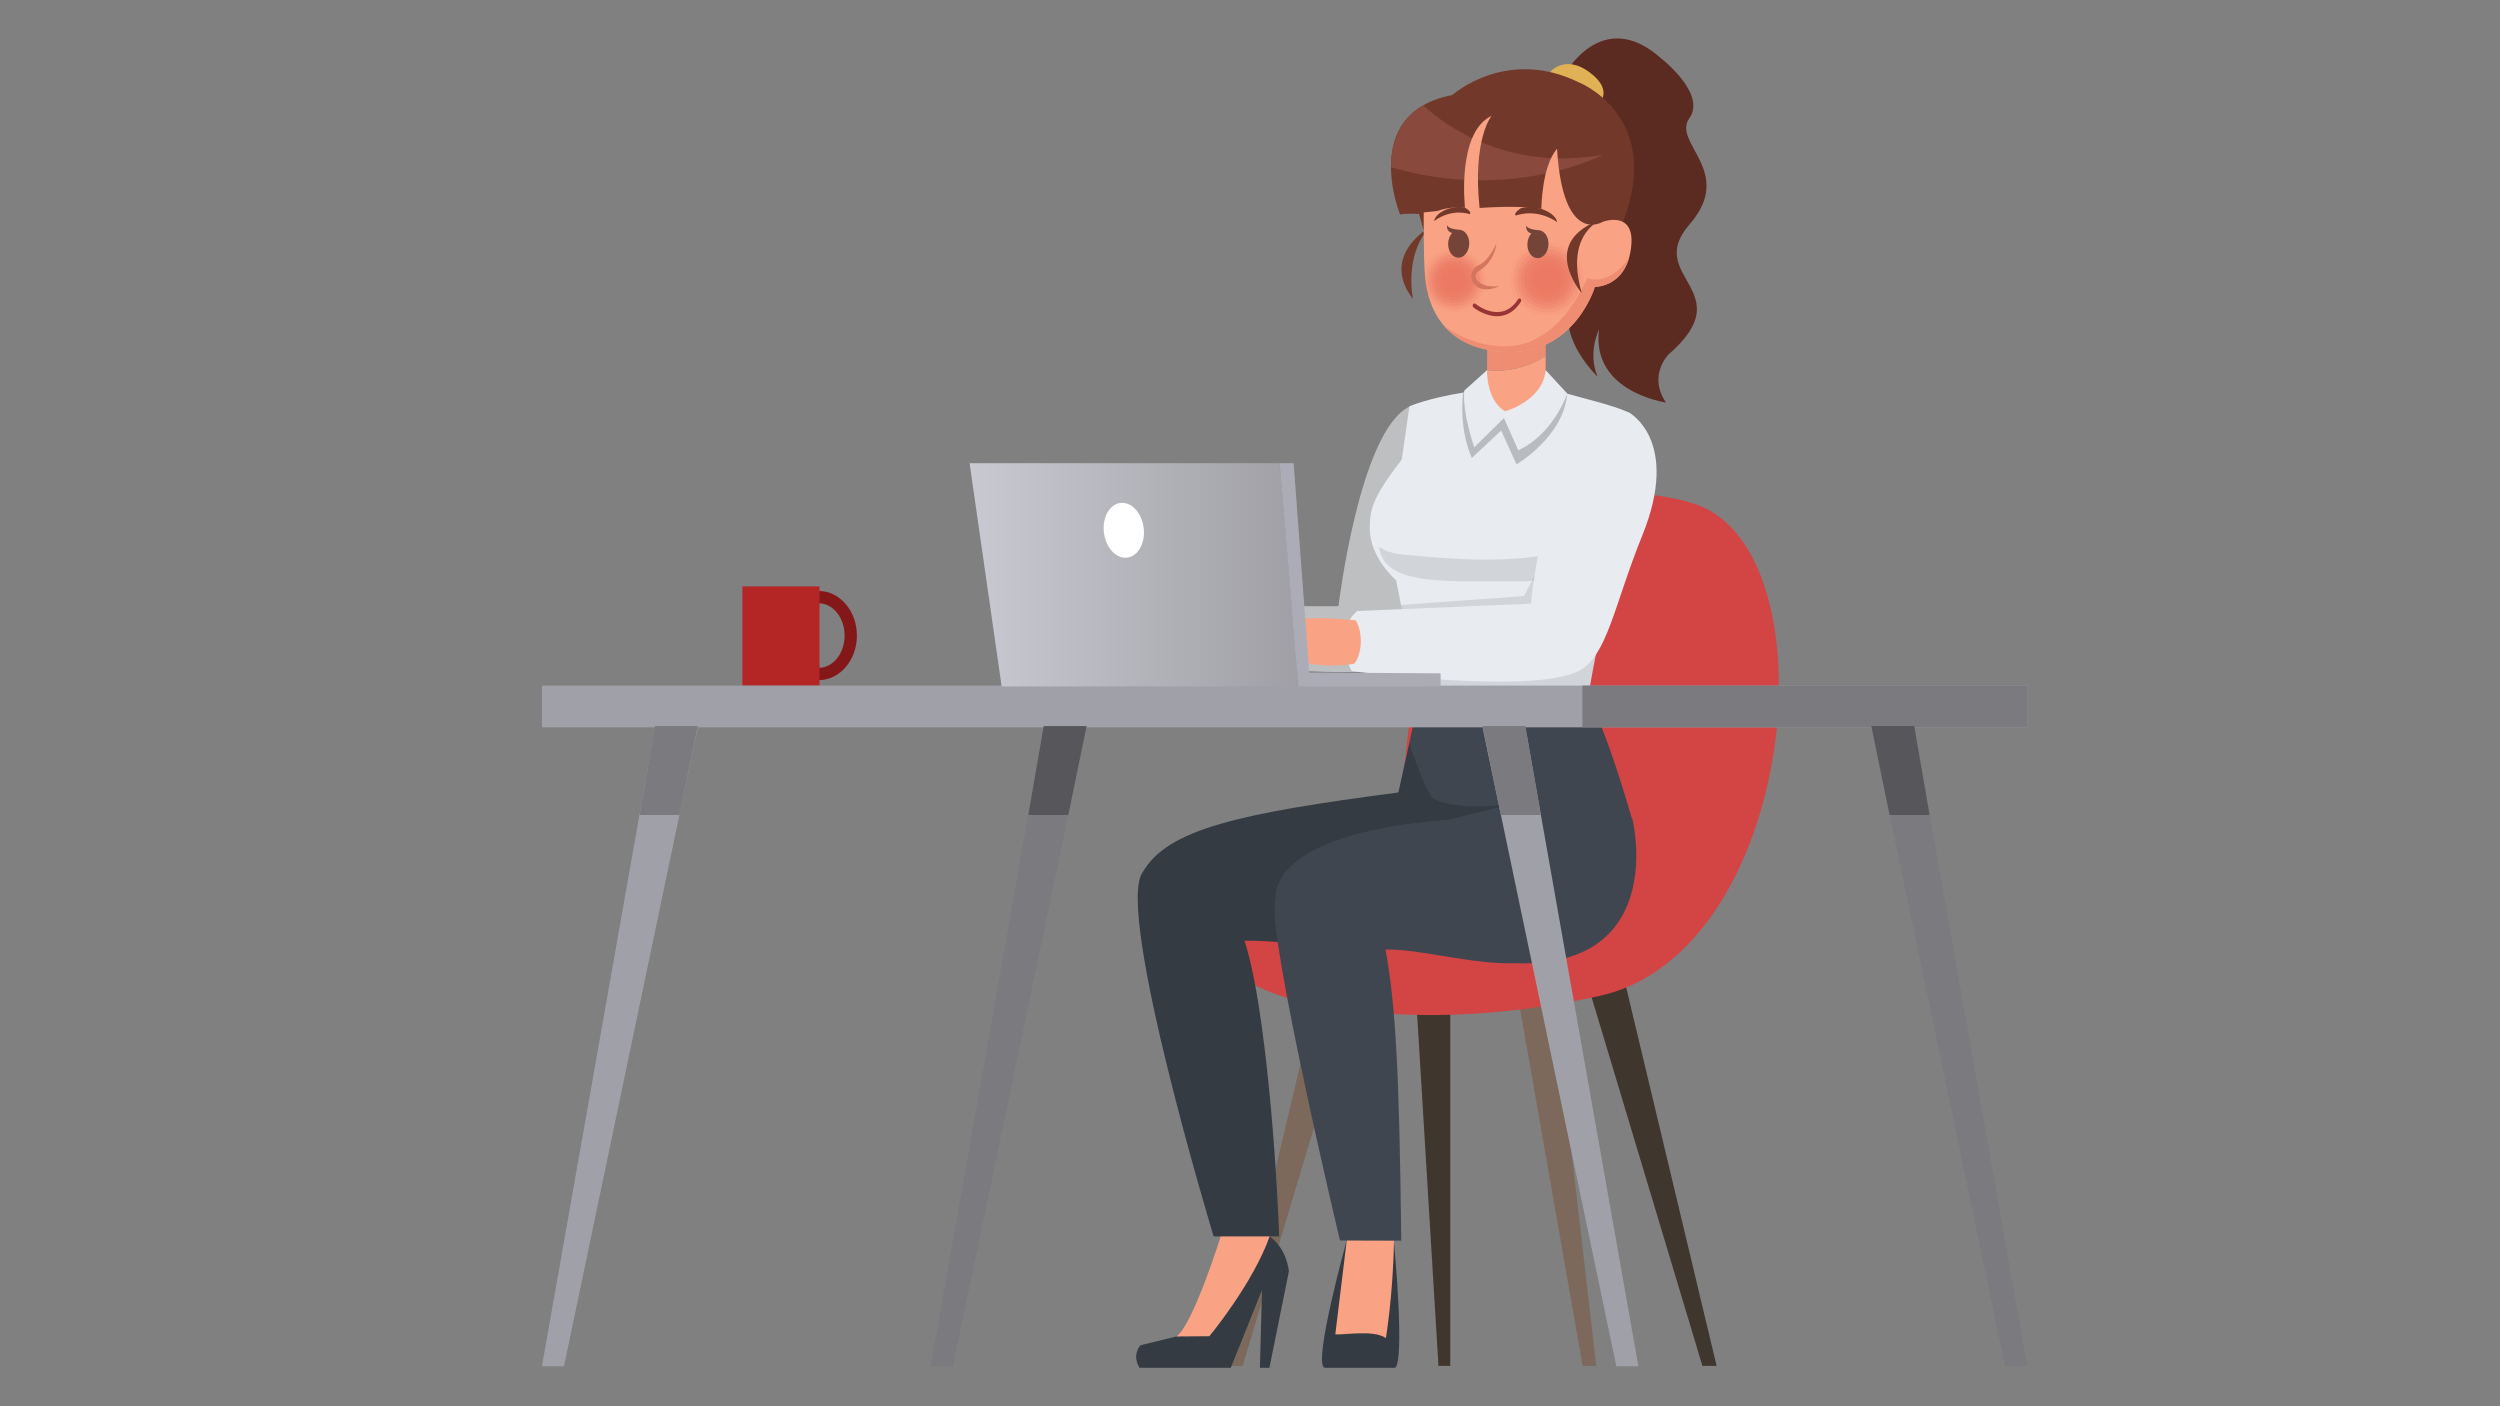 <?xml version="1.0" encoding="utf-8"?>
<!-- Generator: Adobe Illustrator 23.0.1, SVG Export Plug-In . SVG Version: 6.00 Build 0)  -->
<svg version="1.1" id="Layer_1" xmlns="http://www.w3.org/2000/svg" xmlns:xlink="http://www.w3.org/1999/xlink" x="0px" y="0px"
	 viewBox="0 0 800 450" style="enable-background:new 0 0 800 450;" xml:space="preserve">
<rect x="0" y="0" width="800" height="450" fill="#808080" stroke="none"/>
<style type="text/css">
	.st0{fill:#BDBFC1;}
	.st1{fill:#FAA284;}
	.st2{fill:#EF8D72;}
	.st3{fill:#72382A;}
	.st4{fill:#5B2A21;}
	.st5{fill:#E0B155;}
	.st6{fill:#89493D;}
	.st7{opacity:0.9;}
	.st8{opacity:0;clip-path:url(#SVGID_2_);}
	.st9{clip-path:url(#SVGID_4_);fill:#EA7460;}
	.st10{opacity:0.091;clip-path:url(#SVGID_2_);}
	.st11{clip-path:url(#SVGID_6_);fill:#EA7460;}
	.st12{opacity:0.182;clip-path:url(#SVGID_2_);}
	.st13{clip-path:url(#SVGID_8_);fill:#EA7460;}
	.st14{opacity:0.273;clip-path:url(#SVGID_2_);}
	.st15{clip-path:url(#SVGID_10_);fill:#EA7460;}
	.st16{opacity:0.364;clip-path:url(#SVGID_2_);}
	.st17{clip-path:url(#SVGID_12_);fill:#EA7460;}
	.st18{opacity:0.455;clip-path:url(#SVGID_2_);}
	.st19{clip-path:url(#SVGID_14_);fill:#EA7460;}
	.st20{opacity:0.545;clip-path:url(#SVGID_2_);}
	.st21{clip-path:url(#SVGID_16_);fill:#EA7460;}
	.st22{opacity:0.636;clip-path:url(#SVGID_2_);}
	.st23{clip-path:url(#SVGID_18_);fill:#EA7460;}
	.st24{opacity:0.727;clip-path:url(#SVGID_2_);}
	.st25{clip-path:url(#SVGID_20_);fill:#EA7460;}
	.st26{opacity:0.818;clip-path:url(#SVGID_2_);}
	.st27{clip-path:url(#SVGID_22_);fill:#EA7460;}
	.st28{opacity:0.909;clip-path:url(#SVGID_2_);}
	.st29{clip-path:url(#SVGID_24_);fill:#EA7460;}
	.st30{clip-path:url(#SVGID_2_);}
	.st31{clip-path:url(#SVGID_26_);fill:#EA7460;}
	.st32{opacity:0;clip-path:url(#SVGID_28_);}
	.st33{clip-path:url(#SVGID_30_);fill:#EA7460;}
	.st34{opacity:0.091;clip-path:url(#SVGID_28_);}
	.st35{clip-path:url(#SVGID_32_);fill:#EA7460;}
	.st36{opacity:0.182;clip-path:url(#SVGID_28_);}
	.st37{clip-path:url(#SVGID_34_);fill:#EA7460;}
	.st38{opacity:0.273;clip-path:url(#SVGID_28_);}
	.st39{clip-path:url(#SVGID_36_);fill:#EA7460;}
	.st40{opacity:0.364;clip-path:url(#SVGID_28_);}
	.st41{clip-path:url(#SVGID_38_);fill:#EA7460;}
	.st42{opacity:0.455;clip-path:url(#SVGID_28_);}
	.st43{clip-path:url(#SVGID_40_);fill:#EA7460;}
	.st44{opacity:0.545;clip-path:url(#SVGID_28_);}
	.st45{clip-path:url(#SVGID_42_);fill:#EA7460;}
	.st46{opacity:0.636;clip-path:url(#SVGID_28_);}
	.st47{clip-path:url(#SVGID_44_);fill:#EA7460;}
	.st48{opacity:0.727;clip-path:url(#SVGID_28_);}
	.st49{clip-path:url(#SVGID_46_);fill:#EA7460;}
	.st50{opacity:0.818;clip-path:url(#SVGID_28_);}
	.st51{clip-path:url(#SVGID_48_);fill:#EA7460;}
	.st52{opacity:0.909;clip-path:url(#SVGID_28_);}
	.st53{clip-path:url(#SVGID_50_);fill:#EA7460;}
	.st54{clip-path:url(#SVGID_28_);}
	.st55{clip-path:url(#SVGID_52_);fill:#EA7460;}
	.st56{fill:#D3755F;}
	.st57{fill:#993434;}
	.st58{fill:#7C695B;}
	.st59{fill:#3F362D;}
	.st60{fill:#D34444;}
	.st61{fill:#353B42;}
	.st62{fill:#3F464F;}
	.st63{fill:#E8EBEF;}
	.st64{opacity:0.1;}
	.st65{clip-path:url(#SVGID_54_);}
	.st66{fill:#B8BBBF;}
	.st67{clip-path:url(#SVGID_56_);}
	.st68{fill:#754439;}
	.st69{fill:#841819;}
	.st70{fill:#B42525;}
	.st71{fill:#A0A0A8;}
	.st72{fill:#7A7A7F;}
	.st73{fill:#57575B;}
	.st74{fill:url(#SVGID_57_);}
	.st75{fill:#ACACB7;}
	.st76{fill:#FFFFFF;}
#arm {
  animation: pink 2s linear infinite;
  animation-direction: initial;
  transform-origin: 93% 0%  ;
  transform-box: fill-box;
}
@keyframes pink {
 0%{ transform: rotateZ(0deg);}
 10%{ transform: rotateZ(-2deg);}
 30%{ transform: rotateZ(0deg);}
 40%{ transform: rotateZ(-2deg);}
 50%{ transform: rotateZ(0de);}
 60%{ transform: rotateZ(-2deg);}
 70%{ transform: rotateZ(0deg);}
 80%{ transform: rotateZ(-2deg);}
 90%{ transform: rotateZ(0deg);}
 
  
}
#eyes {
	animation: ey 2.5s linear infinite;
  animation-direction: alternate;
  transform-origin: 50% 50%;
  transform-box: fill-box;
}
@keyframes ey {
	0%{transform: rotateX(0deg)}
	20%{transform: rotateX(0deg)}
	23%{transform: rotateX(88deg)}
26%{transform: rotateX(0deg)}


</style>
<path class="st0" d="M451.03,130.1c0,0,24.29-2.19,10.96,34.64c-8.09,22.35-12.96,46.39-17.18,48.53
	c-8.86,4.51-55.36-0.89-55.36-0.89s-6.61-10.35,1.13-18.39h37.73C428.32,193.99,434.98,137.88,451.03,130.1"/>
<path class="st1" d="M390.6,196.68c0,0,1.76,2.37,1.74,7.3c-0.01,3.58-0.98,7.05-1.81,7.36c0,0-5.33,1.29-12.8,0.93
	c-7.47-0.35-7.5-0.72-9.76,0.08c-2.25,0.8-3.85,4.41-6.52,5.27c-4.99,1.61-11.05-3.36-11.05-3.36s5.78-7.15,13.59-11.58
	C371.81,198.24,390.6,196.68,390.6,196.68"/>
<path class="st1" d="M475.87,118.43l-0.06,15.31l18.73,0.07l0.08-19.92C486.84,118.99,479.07,118.84,475.87,118.43"/>
<path class="st2" d="M494.62,113.9l0.06-15.34l-18.73-0.07l-0.08,19.95C479.07,118.84,486.83,118.99,494.62,113.9"/>
<path class="st3" d="M457.36,72.82c0,0-15.91,9.02-5.19,22.88C452.17,95.69,449.14,82,457.36,72.82"/>
<path class="st4" d="M500.5,24.08c0,0,11.95-22.31,30.91-5.52c0,0,14.82,11.38,9.18,19.28c-5.64,7.9,14.77,17.08,0.05,33.98
	c-14.72,16.9,16.89,21.07-6.71,41.62c0,0-6.73,6.69-0.81,15.37c0,0-24.03-3.37-21.42-23.39c0,0-3.75,7.39-0.47,15.14
	c0,0-12.86-12.28-8.51-23.52c4.35-11.23,4.26-21.88,0.22-26.36C498.9,66.19,489.37,45.62,500.5,24.08"/>
<path class="st5" d="M495.48,23.68c0,0,4.7-6.79,13.17-0.55c8.47,6.24,2.35,10.72,2.35,10.72L495.48,23.68z"/>
<path class="st3" d="M455.5,73.43l-1.4-4.96c0,0-3.76-0.29-6.08,0.17c0,0-13.22-32.48,16.7-38.22c0,0,17.33-15.55,40.63-4
	c0,0,27.02,10.61,14.05,44.62l-18.36,16L455.5,73.43z"/>
<path class="st6" d="M513.02,49.52c-30.87,5.45-50.86-9.61-57.58-15.81c-8.22,4.71-10.36,12.68-10.32,19.81
	C483.88,64.85,513.02,49.52,513.02,49.52"/>
<path class="st1" d="M513.3,70.85l-0.49,0.17c0,0-12.69,7.83-14.55-23.4c-4.95,5.57-5.03,19.25-5.03,19.25
	c-6.47-1.32-19.77-0.32-19.77-0.32c-2.3-22.27,3.87-29.5,3.87-29.5c-11.28,5.31-8.53,29.42-8.53,29.42c-4.9-0.55-8.7,1.02-8.7,1.02
	l-4.51,0.48c0,0-0.12,14.61,0.43,20.61c1.08,11.75,7.18,20.35,18.71,23.07c27.8,6.55,35.63-19.85,35.63-19.85s10.45,0.22,11.66-13.3
	C523.02,67.45,513.3,70.85,513.3,70.85"/>
<path class="st2" d="M507.92,88.93c0,0-7.54,19.53-23.12,21.63c-9.49,1.28-17.64-2.77-22.57-6.13c3.05,3.47,7.2,5.97,12.5,7.22
	c27.8,6.55,35.63-19.85,35.63-19.85s8.28,0.11,10.94-9.28C514.36,92.15,507.92,88.93,507.92,88.93"/>
<g class="st7">
	<g>
		<defs>
			<rect id="SVGID_1_" x="454.1" y="78.51" width="22.5" height="22.5"/>
		</defs>
		<clipPath id="SVGID_2_">
			<use xlink:href="#SVGID_1_"  style="overflow:visible;"/>
		</clipPath>
		<g class="st8">
			<g>
				<defs>
					<rect id="SVGID_3_" x="454.1" y="78.51" width="22.5" height="22.5"/>
				</defs>
				<clipPath id="SVGID_4_">
					<use xlink:href="#SVGID_3_"  style="overflow:visible;"/>
				</clipPath>
				<path class="st9" d="M476.6,89.82c-0.04,6.21-5.1,11.22-11.31,11.19c-6.21-0.04-11.22-5.1-11.18-11.31
					c0.03-6.21,5.1-11.22,11.31-11.19C471.62,78.54,476.63,83.6,476.6,89.82"/>
			</g>
		</g>
		<g class="st10">
			<g>
				<defs>
					<rect id="SVGID_5_" x="455.09" y="79.49" width="20.52" height="20.52"/>
				</defs>
				<clipPath id="SVGID_6_">
					<use xlink:href="#SVGID_5_"  style="overflow:visible;"/>
				</clipPath>
				<path class="st11" d="M465.4,79.49c5.67,0.03,10.23,4.65,10.2,10.32c-0.03,5.67-4.65,10.23-10.32,10.2
					c-5.67-0.03-10.23-4.65-10.2-10.32C455.12,84.03,459.74,79.46,465.4,79.49"/>
			</g>
		</g>
		<g class="st12">
			<g>
				<defs>
					<rect id="SVGID_7_" x="456.08" y="80.48" width="18.54" height="18.54"/>
				</defs>
				<clipPath id="SVGID_8_">
					<use xlink:href="#SVGID_7_"  style="overflow:visible;"/>
				</clipPath>
				<path class="st13" d="M465.4,80.48c5.12,0.03,9.25,4.2,9.22,9.32c-0.03,5.12-4.2,9.25-9.32,9.22c-5.12-0.03-9.25-4.2-9.22-9.32
					C456.1,84.58,460.28,80.45,465.4,80.48"/>
			</g>
		</g>
		<g class="st14">
			<g>
				<defs>
					<rect id="SVGID_9_" x="457.07" y="81.47" width="16.56" height="16.57"/>
				</defs>
				<clipPath id="SVGID_10_">
					<use xlink:href="#SVGID_9_"  style="overflow:visible;"/>
				</clipPath>
				<path class="st15" d="M465.39,81.47c4.57,0.03,8.26,3.75,8.24,8.33c-0.03,4.57-3.76,8.26-8.33,8.24
					c-4.57-0.03-8.26-3.75-8.24-8.33C457.09,85.13,460.82,81.44,465.39,81.47"/>
			</g>
		</g>
		<g class="st16">
			<g>
				<defs>
					<rect id="SVGID_11_" x="458.05" y="82.46" width="14.59" height="14.59"/>
				</defs>
				<clipPath id="SVGID_12_">
					<use xlink:href="#SVGID_11_"  style="overflow:visible;"/>
				</clipPath>
				<path class="st17" d="M465.39,82.46c4.03,0.02,7.28,3.31,7.25,7.34c-0.02,4.03-3.31,7.28-7.34,7.25
					c-4.03-0.02-7.28-3.31-7.25-7.34C458.08,85.68,461.36,82.44,465.39,82.46"/>
			</g>
		</g>
		<g class="st18">
			<g>
				<defs>
					<rect id="SVGID_13_" x="459.04" y="83.45" width="12.61" height="12.61"/>
				</defs>
				<clipPath id="SVGID_14_">
					<use xlink:href="#SVGID_13_"  style="overflow:visible;"/>
				</clipPath>
				<path class="st19" d="M465.38,83.45c3.48,0.02,6.29,2.86,6.27,6.34c-0.02,3.48-2.86,6.29-6.34,6.27
					c-3.48-0.02-6.29-2.86-6.27-6.34C459.06,86.24,461.9,83.43,465.38,83.45"/>
			</g>
		</g>
		<g class="st20">
			<g>
				<defs>
					<rect id="SVGID_15_" x="460.03" y="84.43" width="10.63" height="10.64"/>
				</defs>
				<clipPath id="SVGID_16_">
					<use xlink:href="#SVGID_15_"  style="overflow:visible;"/>
				</clipPath>
				<path class="st21" d="M465.38,84.43c2.94,0.02,5.31,2.41,5.29,5.35c-0.02,2.94-2.41,5.3-5.35,5.29
					c-2.94-0.02-5.31-2.41-5.29-5.35C460.05,86.79,462.44,84.42,465.38,84.43"/>
			</g>
		</g>
		<g class="st22">
			<g>
				<defs>
					<rect id="SVGID_17_" x="461.02" y="85.42" width="8.66" height="8.66"/>
				</defs>
				<clipPath id="SVGID_18_">
					<use xlink:href="#SVGID_17_"  style="overflow:visible;"/>
				</clipPath>
				<path class="st23" d="M465.37,85.42c2.39,0.01,4.32,1.96,4.31,4.35c-0.01,2.39-1.96,4.32-4.35,4.31
					c-2.39-0.01-4.32-1.96-4.31-4.35C461.03,87.34,462.98,85.41,465.37,85.42"/>
			</g>
		</g>
		<g class="st24">
			<g>
				<defs>
					<rect id="SVGID_19_" x="462" y="86.41" width="6.69" height="6.68"/>
				</defs>
				<clipPath id="SVGID_20_">
					<use xlink:href="#SVGID_19_"  style="overflow:visible;"/>
				</clipPath>
				<path class="st25" d="M465.37,86.41c1.84,0.01,3.33,1.51,3.32,3.36c-0.01,1.85-1.52,3.33-3.36,3.32
					c-1.85-0.01-3.33-1.51-3.32-3.36C462.02,87.89,463.52,86.4,465.37,86.41"/>
			</g>
		</g>
		<g class="st26">
			<g>
				<defs>
					<rect id="SVGID_21_" x="462.99" y="87.4" width="4.71" height="4.71"/>
				</defs>
				<clipPath id="SVGID_22_">
					<use xlink:href="#SVGID_21_"  style="overflow:visible;"/>
				</clipPath>
				<path class="st27" d="M465.36,87.4c1.3,0.01,2.35,1.07,2.34,2.37c-0.01,1.3-1.07,2.35-2.37,2.34c-1.3-0.01-2.35-1.07-2.34-2.37
					C463,88.44,464.06,87.39,465.36,87.4"/>
			</g>
		</g>
		<g class="st28">
			<g>
				<defs>
					<rect id="SVGID_23_" x="463.98" y="88.39" width="2.73" height="2.73"/>
				</defs>
				<clipPath id="SVGID_24_">
					<use xlink:href="#SVGID_23_"  style="overflow:visible;"/>
				</clipPath>
				<path class="st29" d="M465.35,88.39c0.75,0,1.36,0.62,1.36,1.37c0,0.75-0.62,1.36-1.37,1.36c-0.75,0-1.36-0.62-1.36-1.37
					C463.99,88.99,464.6,88.38,465.35,88.39"/>
			</g>
		</g>
		<g class="st30">
			<g>
				<defs>
					<rect id="SVGID_25_" x="464.97" y="89.38" width="0.75" height="0.75"/>
				</defs>
				<clipPath id="SVGID_26_">
					<use xlink:href="#SVGID_25_"  style="overflow:visible;"/>
				</clipPath>
				<path class="st31" d="M465.72,89.76c0,0.21-0.17,0.38-0.38,0.37c-0.21,0-0.38-0.17-0.38-0.38c0-0.21,0.17-0.38,0.38-0.37
					C465.56,89.38,465.73,89.55,465.72,89.76"/>
			</g>
		</g>
	</g>
</g>
<g class="st7">
	<g>
		<defs>
			<rect id="SVGID_27_" x="482.05" y="76.31" width="25.98" height="25.98"/>
		</defs>
		<clipPath id="SVGID_28_">
			<use xlink:href="#SVGID_27_"  style="overflow:visible;"/>
		</clipPath>
		<g class="st32">
			<g>
				<defs>
					<rect id="SVGID_29_" x="482.05" y="76.31" width="25.98" height="25.98"/>
				</defs>
				<clipPath id="SVGID_30_">
					<use xlink:href="#SVGID_29_"  style="overflow:visible;"/>
				</clipPath>
				<path class="st33" d="M508.03,89.37c-0.04,7.17-5.89,12.96-13.06,12.92c-7.17-0.04-12.96-5.89-12.92-13.06
					c0.04-7.17,5.89-12.96,13.06-12.92C502.29,76.35,508.07,82.2,508.03,89.37"/>
			</g>
		</g>
		<g class="st34">
			<g>
				<defs>
					<rect id="SVGID_31_" x="483.2" y="77.45" width="23.7" height="23.7"/>
				</defs>
				<clipPath id="SVGID_32_">
					<use xlink:href="#SVGID_31_"  style="overflow:visible;"/>
				</clipPath>
				<path class="st35" d="M495.11,77.45c6.54,0.04,11.82,5.37,11.78,11.91c-0.04,6.54-5.37,11.82-11.91,11.78
					c-6.54-0.04-11.82-5.37-11.78-11.91C483.23,82.69,488.56,77.41,495.11,77.45"/>
			</g>
		</g>
		<g class="st36">
			<g>
				<defs>
					<rect id="SVGID_33_" x="484.33" y="78.59" width="21.41" height="21.41"/>
				</defs>
				<clipPath id="SVGID_34_">
					<use xlink:href="#SVGID_33_"  style="overflow:visible;"/>
				</clipPath>
				<path class="st37" d="M495.1,78.59c5.91,0.03,10.68,4.85,10.65,10.77c-0.03,5.91-4.85,10.68-10.77,10.65
					c-5.91-0.03-10.68-4.85-10.65-10.77C484.37,83.33,489.19,78.56,495.1,78.59"/>
			</g>
		</g>
		<g class="st38">
			<g>
				<defs>
					<rect id="SVGID_35_" x="485.48" y="79.73" width="19.13" height="19.13"/>
				</defs>
				<clipPath id="SVGID_36_">
					<use xlink:href="#SVGID_35_"  style="overflow:visible;"/>
				</clipPath>
				<path class="st39" d="M495.09,79.73c5.28,0.03,9.54,4.34,9.51,9.62c-0.03,5.28-4.34,9.54-9.62,9.51
					c-5.28-0.03-9.54-4.34-9.51-9.62C485.5,83.96,489.81,79.7,495.09,79.73"/>
			</g>
		</g>
		<g class="st40">
			<g>
				<defs>
					<rect id="SVGID_37_" x="486.62" y="80.87" width="16.85" height="16.85"/>
				</defs>
				<clipPath id="SVGID_38_">
					<use xlink:href="#SVGID_37_"  style="overflow:visible;"/>
				</clipPath>
				<path class="st41" d="M495.09,80.87c4.65,0.03,8.4,3.82,8.38,8.47c-0.03,4.65-3.82,8.4-8.47,8.38c-4.65-0.02-8.4-3.82-8.38-8.47
					C486.64,84.6,490.43,80.85,495.09,80.87"/>
			</g>
		</g>
		<g class="st42">
			<g>
				<defs>
					<rect id="SVGID_39_" x="487.76" y="82.01" width="14.57" height="14.57"/>
				</defs>
				<clipPath id="SVGID_40_">
					<use xlink:href="#SVGID_39_"  style="overflow:visible;"/>
				</clipPath>
				<path class="st43" d="M495.08,82.01c4.02,0.02,7.27,3.3,7.24,7.32c-0.02,4.02-3.3,7.26-7.32,7.24c-4.02-0.02-7.27-3.3-7.24-7.32
					C487.78,85.24,491.06,81.99,495.08,82.01"/>
			</g>
		</g>
		<g class="st44">
			<g>
				<defs>
					<rect id="SVGID_41_" x="488.9" y="83.16" width="12.28" height="12.28"/>
				</defs>
				<clipPath id="SVGID_42_">
					<use xlink:href="#SVGID_41_"  style="overflow:visible;"/>
				</clipPath>
				<path class="st45" d="M495.07,83.16c3.39,0.02,6.13,2.78,6.11,6.18c-0.02,3.39-2.78,6.13-6.18,6.11
					c-3.39-0.02-6.13-2.78-6.11-6.17C488.92,85.87,491.68,83.14,495.07,83.16"/>
			</g>
		</g>
		<g class="st46">
			<g>
				<defs>
					<rect id="SVGID_43_" x="490.04" y="84.3" width="10" height="10"/>
				</defs>
				<clipPath id="SVGID_44_">
					<use xlink:href="#SVGID_43_"  style="overflow:visible;"/>
				</clipPath>
				<path class="st47" d="M495.07,84.3c2.76,0.01,4.99,2.27,4.97,5.03c-0.01,2.76-2.27,4.99-5.03,4.97
					c-2.76-0.01-4.99-2.27-4.97-5.03C490.06,86.51,492.31,84.28,495.07,84.3"/>
			</g>
		</g>
		<g class="st48">
			<g>
				<defs>
					<rect id="SVGID_45_" x="491.18" y="85.44" width="7.72" height="7.72"/>
				</defs>
				<clipPath id="SVGID_46_">
					<use xlink:href="#SVGID_45_"  style="overflow:visible;"/>
				</clipPath>
				<path class="st49" d="M495.06,85.44c2.13,0.01,3.85,1.75,3.84,3.88c-0.01,2.13-1.75,3.85-3.88,3.84
					c-2.13-0.01-3.85-1.75-3.84-3.88C491.19,87.15,492.93,85.43,495.06,85.44"/>
			</g>
		</g>
		<g class="st50">
			<g>
				<defs>
					<rect id="SVGID_47_" x="492.33" y="86.58" width="5.44" height="5.44"/>
				</defs>
				<clipPath id="SVGID_48_">
					<use xlink:href="#SVGID_47_"  style="overflow:visible;"/>
				</clipPath>
				<path class="st51" d="M495.06,86.58c1.5,0.01,2.71,1.23,2.7,2.73c-0.01,1.5-1.23,2.71-2.73,2.7c-1.5-0.01-2.71-1.23-2.7-2.73
					C492.33,87.78,493.55,86.57,495.06,86.58"/>
			</g>
		</g>
		<g class="st52">
			<g>
				<defs>
					<rect id="SVGID_49_" x="493.46" y="87.72" width="3.15" height="3.15"/>
				</defs>
				<clipPath id="SVGID_50_">
					<use xlink:href="#SVGID_49_"  style="overflow:visible;"/>
				</clipPath>
				<path class="st53" d="M495.05,87.72c0.87,0,1.57,0.71,1.57,1.59c0,0.87-0.72,1.57-1.59,1.57c-0.87,0-1.57-0.71-1.57-1.59
					C493.47,88.42,494.18,87.72,495.05,87.72"/>
			</g>
		</g>
		<g class="st54">
			<g>
				<defs>
					<rect id="SVGID_51_" x="494.61" y="88.86" width="0.87" height="0.87"/>
				</defs>
				<clipPath id="SVGID_52_">
					<use xlink:href="#SVGID_51_"  style="overflow:visible;"/>
				</clipPath>
				<path class="st55" d="M495.48,89.3c0,0.24-0.2,0.43-0.44,0.43c-0.24,0-0.43-0.2-0.43-0.44c0-0.24,0.2-0.43,0.44-0.43
					C495.28,88.86,495.48,89.06,495.48,89.3"/>
			</g>
		</g>
	</g>
</g>
<path class="st3" d="M470.32,68.54c0,0-5.43-2.11-11.38,2.16c0,0-0.06-0.73,1.16-1.98c1.22-1.25,4.89-3.13,8.7-2.26
	C468.8,66.46,471.13,67.78,470.32,68.54"/>
<path class="st3" d="M485.07,68.99c0,0,6.23-2.6,13.19,2.05c0,0,0.06-0.84-1.38-2.21c-1.43-1.37-5.71-3.39-10.09-2.26
	C486.79,66.57,484.12,68.16,485.07,68.99"/>
<path class="st56" d="M479.84,91.57c-5.54,2.49-8.68-0.04-9-2.69c-0.21-1.73,0.71-3.3,2.35-4.02c3.38-1.47,5.59-6.84,5.61-6.89
	c0.06,1.21-0.98,5.81-5.23,8.51c-0.92,0.58-1.48,1.18-1.38,2.04C472.36,90,474.61,92.15,479.84,91.57"/>
<path class="st3" d="M513.02,70.02c0,0-12.65,4.11-6.83,23.82C506.19,93.84,491.74,77.24,513.02,70.02"/>
<path class="st57" d="M478.04,101.14c-3.59-0.4-6.51-2.73-6.56-2.77c-0.25-0.21-0.31-0.63-0.13-0.96c0.18-0.32,0.53-0.42,0.78-0.21
	c0.34,0.28,8.39,6.69,13.66-1.44c0.2-0.31,0.55-0.37,0.79-0.13c0.24,0.23,0.27,0.67,0.07,0.97
	C484.05,100.6,480.84,101.45,478.04,101.14"/>
<polygon class="st58" points="422.25,314.57 393.28,437.08 397.65,437.08 433.73,316.51 "/>
<polygon class="st59" points="452.91,315.26 460.31,437.08 464.09,437.08 464.09,316.05 "/>
<polygon class="st59" points="520.09,314.76 549.32,437.08 544.77,437.08 508.61,316.79 "/>
<polygon class="st58" points="496.59,314.21 510.8,437.08 506.43,437.08 485.11,315.33 "/>
<path class="st60" d="M390.5,301.58c0.17-0.24,0.38-0.49,0.61-0.72c3.45-3.49,9.17-3.1,13.5-4.41
	c15.07-4.54,29.67-15.32,37.66-29.87c4.6-8.38,7.03-18.1,7.85-27.75c4.93-58.1,45.79-91.25,91.23-77.9
	c46.33,13.6,33.9,143.92-29.59,157.78c-23.25,5.08-47.19,7.34-70.87,5.43c-15.44-1.24-33.27-3.54-46.41-13.2
	C391.58,308.8,388.08,304.99,390.5,301.58"/>
<path class="st61" d="M431.04,396.54c0,0-11.22,40.53-7.1,41.15h22.42c0,0,3.35,1.13-0.29-40.33l-8.17-0.97L431.04,396.54z"/>
<path class="st1" d="M431.04,396.28l-3.74,30.68c1.95,0.41,12.3-1.62,16.18,1.24c0,0,2.37-14.05,2.6-31.89l-6.93-9.28L431.04,396.28
	z"/>
<path class="st61" d="M406.26,395.67c-5.1,14.63-18.29,30.68-18.29,30.68l-11.49,1.31l-11.51,2.81c0,0-2.88,2.89-0.36,7.22h29.24
	l10-24.91l-0.68,24.91h3.05l6.23-30.88C412.45,406.82,411.82,399.47,406.26,395.67"/>
<path class="st1" d="M406.26,395.63l-7.35-6.68l-8.26,6.67c0,0-8.91,28.33-14.17,32.05l10.5-0.08
	C386.98,427.59,401.15,410.25,406.26,395.63"/>
<path class="st61" d="M365.69,279.07c7.95-13.76,30.66-18.79,81.8-25.48l3.48-15.79c22.92,5.69,33.31,60.21,3.41,64.99
	c-17.83,2.85-41.81-2.04-56.17-1.76c5.25,15.14,9.6,56.26,11.14,94.61h-20.99C388.36,395.64,356.67,291.13,365.69,279.07"/>
<path class="st62" d="M408.11,288.07c0.37-0.12-4.75-21.13,55.45-25.77c-6.17-5.62-9.47-15.57-12.6-24.43l3.16-14.88l54.18,0.72
	c0,0,4.42,5.94,13.82,37.89c0.26,0.46,0.41,0.98,0.46,1.55c0,0,10.89,46.91-38.11,45.08c-13.31,0.43-30.67-4.68-41.1-4.38
	c3.11,17.49,4.41,36.8,5.03,93.17l-19.61-0.06C428.78,396.95,405.01,297.04,408.11,288.07"/>
<path class="st61" d="M463.57,262.3l22.17-5.47c0,0-23.71,4.64-30.98-4.26C454.76,252.56,454.65,261.78,463.57,262.3"/>
<path class="st63" d="M501.44,125.96c0,0-13.62,5.72-19.8,5.65c-6.18-0.07-13.15-6.02-13.15-6.02c-11.79,1.87-17.47,4.43-17.47,4.43
	l-2.46,17.06c-9.7,12.41-10.23,16.5-10.23,22c0,9.51,8.42,16.57,8.42,16.57l7.37,37.34c32.25,12.54,54.03,0.72,54.03,0.72
	c3.58-24.37,12.85-55.6,12.85-55.6v-36.21C516.05,129.63,506.47,127.41,501.44,125.96"/>
<g class="st64">
	<g>
		<defs>
			<rect id="SVGID_53_" x="448.3" y="148.98" width="72.69" height="74.01"/>
		</defs>
		<clipPath id="SVGID_54_">
			<use xlink:href="#SVGID_53_"  style="overflow:visible;"/>
		</clipPath>
		<path class="st65" d="M521,148.98l-13.97,4.45l-19.35,37.32l-39.37,2.83l5.6,28.34c12.58,0.97,38.41,2.32,54.72-1.28
			c3.86-23.84,12.37-52.53,12.37-52.53V148.98z"/>
	</g>
</g>
<path class="st66" d="M470.99,146.53l9.38-8.76l4.91,10.82c0,0,15.11-8.82,16.23-22.64c-0.68-0.15-13.47,7.88-19.46,7.81
	c-6.18-0.07-13.54-8.17-13.54-8.17c-0.12,0.03-0.23,0.06-0.34,0.09C467.75,129.72,467.43,138.41,470.99,146.53"/>
<path class="st63" d="M475.87,118.43c0,0-0.39,9.63,5.77,13.18c0,0,12.1-3.3,12.96-13.18l6.94,7.53c0,0-4.39,12.89-15.68,18.14
	l-4.61-10.33l-9.49,9.38c0,0-3.85-10.95-3.21-18.15L475.87,118.43z"/>
<g class="st64">
	<g>
		<defs>
			<rect id="SVGID_55_" x="441.36" y="169.68" width="67.91" height="16.38"/>
		</defs>
		<clipPath id="SVGID_56_">
			<use xlink:href="#SVGID_55_"  style="overflow:visible;"/>
		</clipPath>
		<path class="st67" d="M441.36,174.97c0,0,2.45,2.07,7.77,2.53c10.75,0.93,28.38,2.86,43.92,0.36c6.52-1.05,11.31-4.34,16.22-8.19
			c0,0-2.93,16.71-23.36,16.37C465.49,185.71,442.64,188.22,441.36,174.97"/>
	</g>
</g>
<g id="arm">
	<path class="st63" d="M521.1,131.89c0,0,16.91,8.75,4.39,39.57c-8.95,22.02-11.19,38.79-20.47,43.36
		c-15.14,7.46-72.45-0.06-72.45-0.06s-6.68-11.78,1.7-19.24l55.65-2.36C489.92,193.17,494.6,135.05,521.1,131.89"/>
	<path class="st1" d="M433.82,198.51c0,0,1.68,2.26,1.65,6.86c-0.03,3.58-1.51,6.84-2.36,7.08c0,0-5.61,1.07-13.03,0.1
		c-7.42-0.97-7.02-2.07-9.33-1.46c-2.31,0.61-5.33,2.92-8.06,3.56c-5.11,1.19-10.73-4.27-10.73-4.27s6.35-6.64,14.5-10.41
		C414.61,196.2,433.82,198.51,433.82,198.51"/>
</g>
<g id="eyes">
	<path class="st68" d="M492.35,73.65c0,0-3.46-0.12-3.89-1.44c0,0-0.53,1.81,1.55,2.53c-0.71,0.79-1.18,1.93-1.24,3.24
		c-0.12,2.47,1.3,4.55,3.16,4.64c1.86,0.09,3.46-1.85,3.58-4.32C495.63,75.81,494.22,73.74,492.35,73.65"/>
	<path class="st68" d="M466.99,73.51c0,0-3.46-0.12-3.89-1.44c0,0-0.53,1.81,1.55,2.52c-0.71,0.79-1.18,1.93-1.24,3.24
		c-0.12,2.47,1.3,4.55,3.16,4.64c1.86,0.09,3.46-1.84,3.58-4.32C470.27,75.67,468.85,73.59,466.99,73.51"/>
</g>
<path class="st69" d="M258.79,217.64h3.23c6.72,0,12.19-6.4,12.19-14.26c0-7.86-5.47-14.26-12.19-14.26h-3.23v3.94h3.23
	c4.55,0,8.25,4.63,8.25,10.32c0,5.69-3.7,10.32-8.25,10.32h-3.23V217.64z"/>
<rect x="237.56" y="187.65" class="st70" width="24.68" height="31.75"/>
<rect x="173.42" y="219.39" class="st71" width="475.28" height="13.36"/>
<rect x="506.36" y="219.39" class="st72" width="142.33" height="13.36"/>
<polygon class="st72" points="641.64,437.2 648.7,437.2 612.55,232.75 598.84,232.75 "/>
<polygon class="st73" points="612.55,232.34 598.84,232.34 604.67,260.79 617.47,260.79 "/>
<polygon class="st71" points="517.23,437.2 524.28,437.2 488.13,232.75 474.42,232.75 "/>
<polygon class="st72" points="474.42,232.34 480.25,260.79 493.06,260.79 488.13,232.34 "/>
<polygon class="st71" points="180.48,437.2 173.42,437.2 209.57,232.75 223.28,232.75 "/>
<polygon class="st72" points="209.57,232.34 204.65,260.79 217.45,260.79 223.28,232.34 "/>
<polygon class="st72" points="304.89,437.2 297.84,437.2 333.98,232.75 347.7,232.75 "/>
<polygon class="st73" points="333.99,232.34 329.06,260.79 341.86,260.79 347.7,232.34 "/>
<linearGradient id="SVGID_57_" gradientUnits="userSpaceOnUse" x1="310.265" y1="183.944" x2="415.686" y2="183.944">
	<stop  offset="0" style="stop-color:#C9C9D1"/>
	<stop  offset="1" style="stop-color:#9F9FA5"/>
</linearGradient>
<polygon class="st74" points="310.27,148.22 320.53,219.67 415.69,219.63 409.47,148.22 "/>
<polygon class="st75" points="409.47,148.22 413.97,148.22 418.96,215.21 461,215.46 461,219.61 415.5,219.67 "/>
<path class="st76" d="M365.97,168.89c0.61,4.83-1.74,9.11-5.25,9.56c-3.51,0.44-6.85-3.12-7.46-7.95c-0.61-4.83,1.74-9.11,5.25-9.56
	C362.02,160.49,365.36,164.05,365.97,168.89"/>
</svg>
